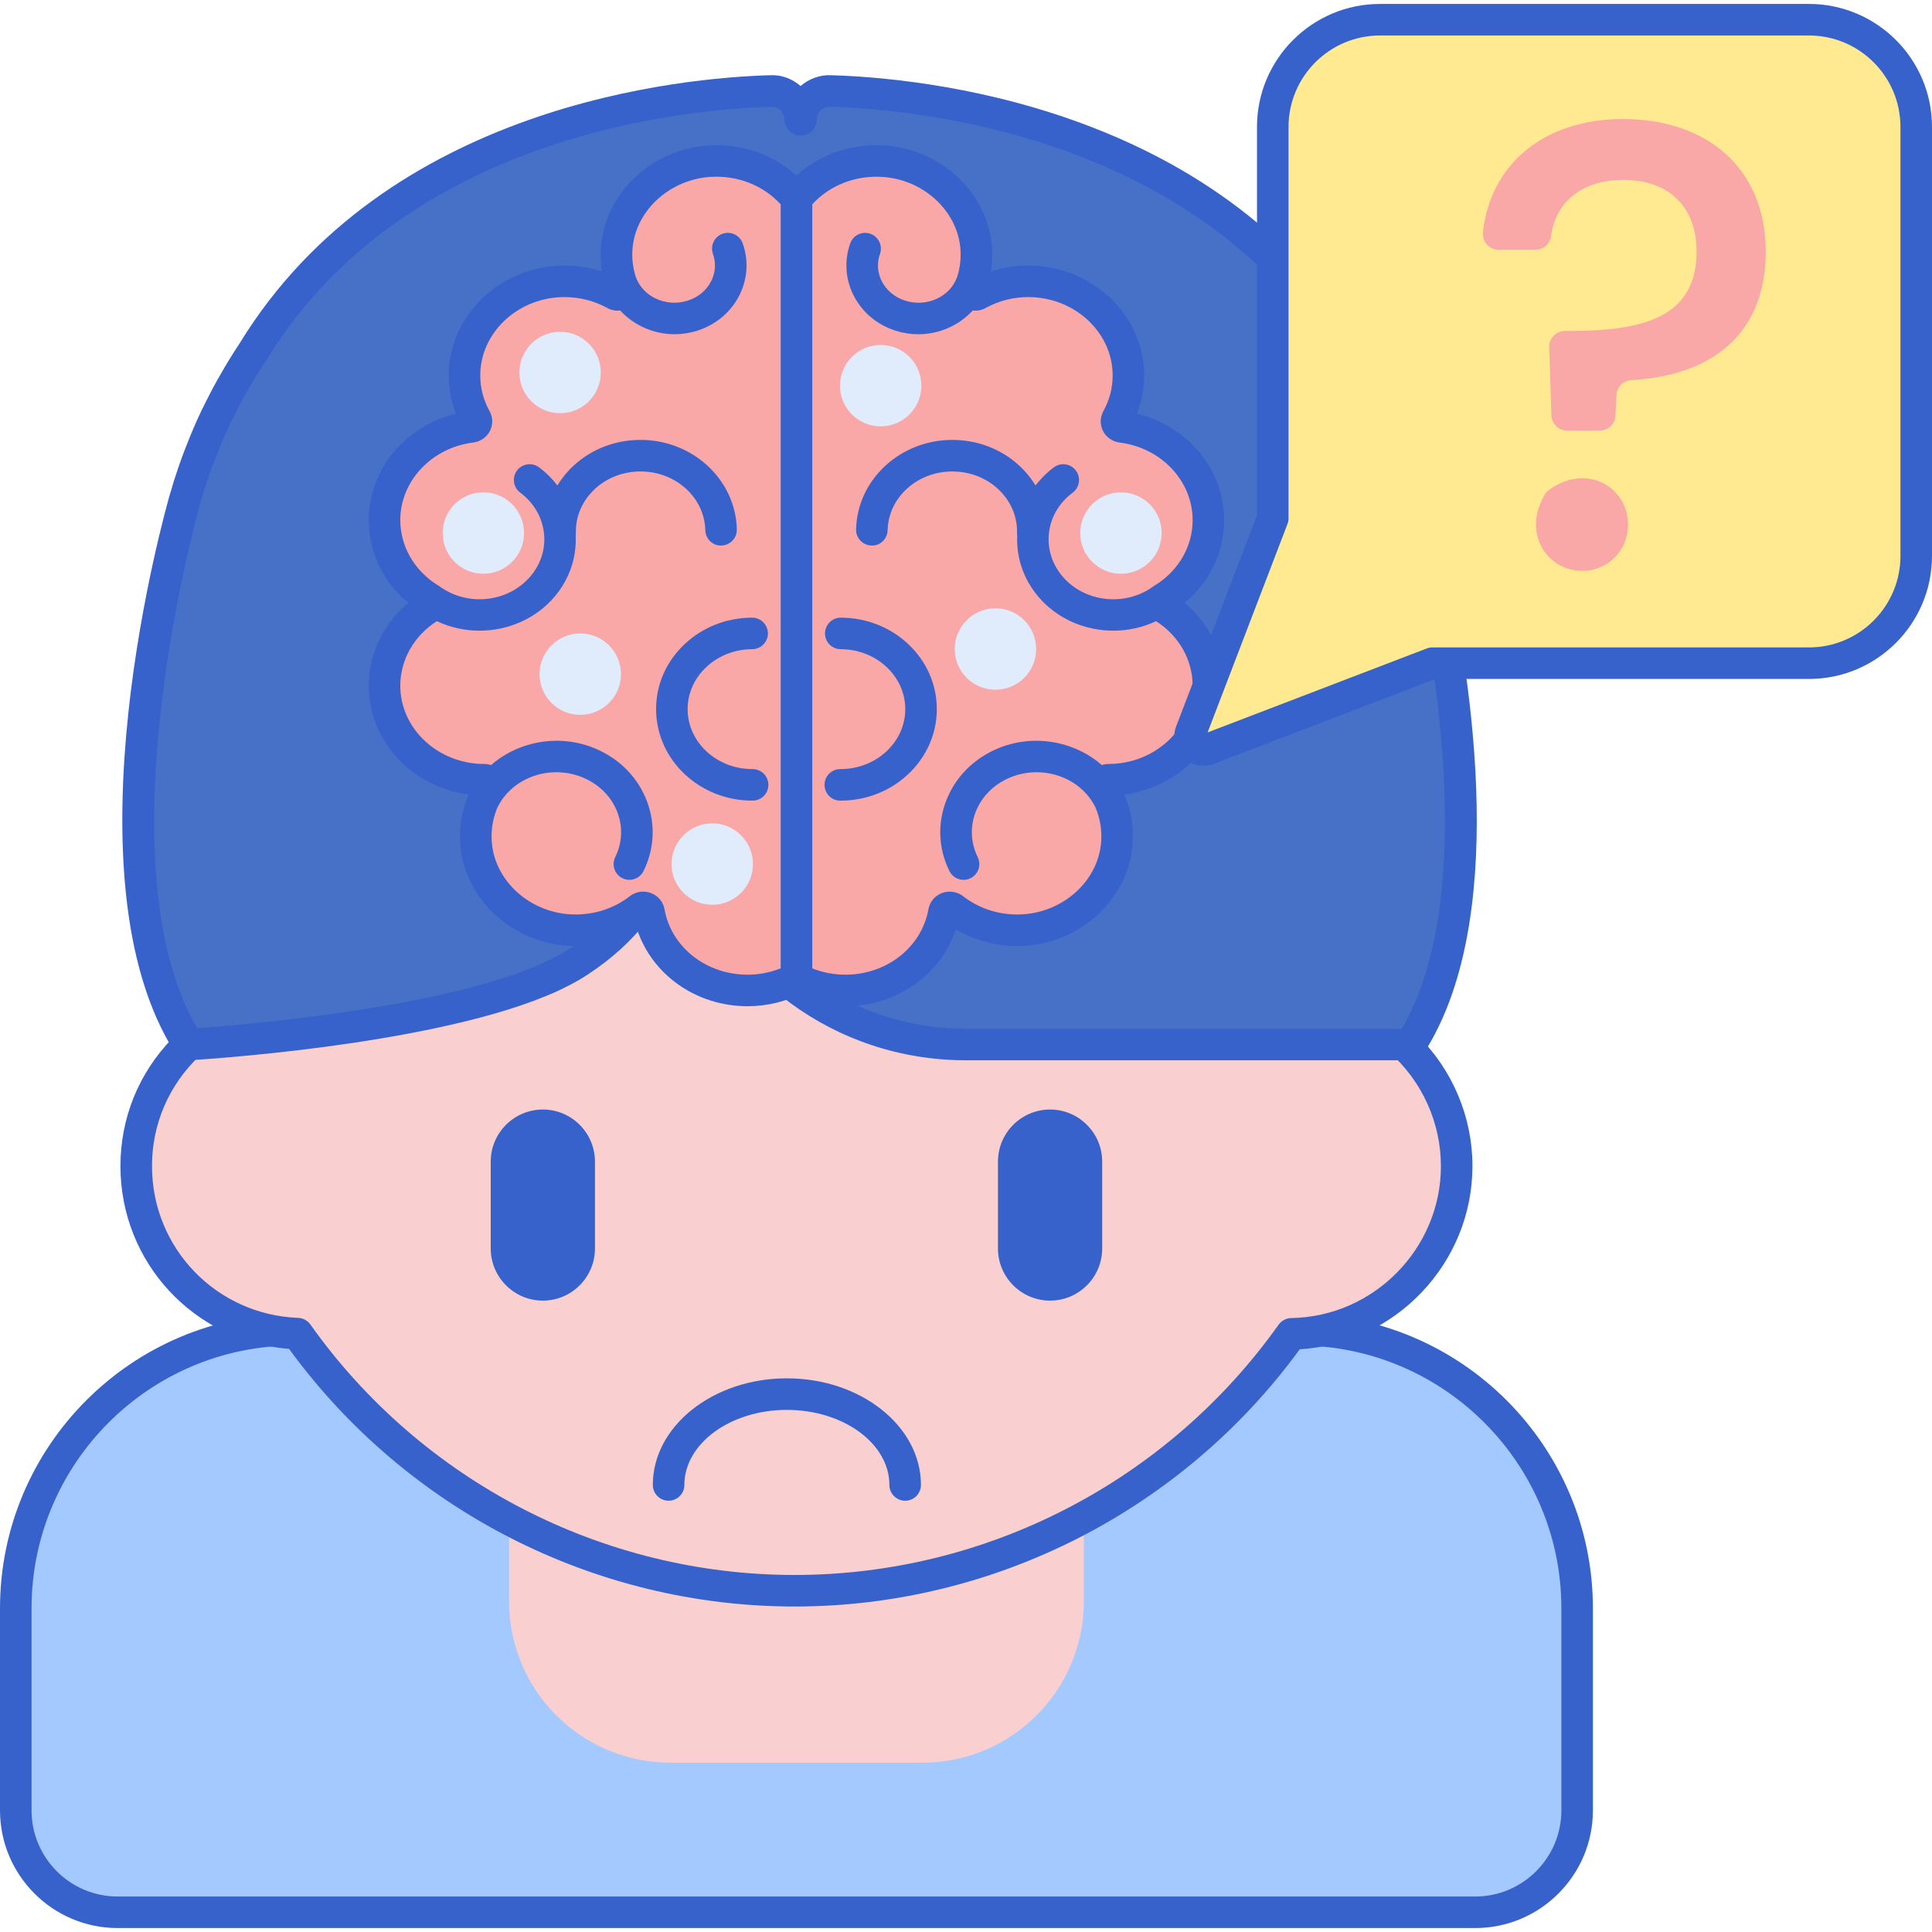 <svg height="50" viewBox="0 -1 490 490" width="50" xmlns="http://www.w3.org/2000/svg"><path d="m374.156 484h-344.312c-14.273 0-25.844-11.57-25.844-25.844v-51.23c0-39.031 31.637-70.668 70.664-70.668h254.668c39.027 0 70.664 31.637 70.664 70.668v51.23c.004 14.273-11.566 25.844-25.84 25.844zm0 0" fill="#a4c9ff"/><path d="m374.156 488h-344.312c-16.457 0-29.844-13.387-29.844-29.844v-51.23c0-41.172 33.492-74.668 74.664-74.668h254.672c41.172 0 74.664 33.496 74.664 74.668v51.23c0 16.457-13.387 29.844-29.844 29.844zm-299.492-147.742c-36.758 0-66.664 29.906-66.664 66.668v51.23c0 12.047 9.797 21.844 21.844 21.844h344.312c12.043 0 21.844-9.797 21.844-21.844v-51.23c0-36.762-29.906-66.668-66.664-66.668zm0 0" fill="#3762cc"/><path d="m170.059 446.059h63.883c22.617 0 40.953-18.336 40.953-40.953v-63.488h-145.789v63.488c0 22.617 18.336 40.953 40.953 40.953zm0 0" fill="#f9cfcf"/><path d="m355.004 195.23c.668 5.828 1.047 11.742 1.047 17.75v34.941c0 85.344-69.184 154.527-154.527 154.527s-154.531-69.184-154.531-154.527v-34.941c0-6.008.379-11.922 1.047-17.75zm0 0" fill="#f9cfcf"/><path d="m326.871 337.32c23.516 0 42.578-19.059 42.578-42.578 0-23.516-19.062-42.578-42.578-42.578s-42.578 19.062-42.578 42.578c0 23.52 19.062 42.578 42.578 42.578zm0 0" fill="#f9cfcf"/><path d="m77.129 337.32c23.516 0 42.578-19.059 42.578-42.578 0-23.516-19.062-42.578-42.578-42.578s-42.578 19.062-42.578 42.578c0 23.52 19.062 42.578 42.578 42.578zm0 0" fill="#f9cfcf"/><path d="m201.523 406.449c-50.609 0-98.383-24.387-128.199-65.332-24.141-1.938-42.777-21.938-42.777-46.375 0-12.191 4.641-23.598 13.105-32.332-.438-4.816-.66-9.684-.66-14.488v-34.945c0-5.859.363-11.984 1.07-18.203.23-2.02 1.945-3.543 3.977-3.543h306.965c2.031 0 3.738 1.527 3.973 3.543.711 6.199 1.07 12.324 1.07 18.203v34.945c0 4.457-.199 9.027-.59 13.609 8.914 8.75 13.992 20.742 13.992 33.211 0 24.586-19.465 45.016-43.801 46.469-29.82 40.887-77.566 65.238-128.125 65.238zm-149.879-207.219c-.434 4.695-.652 9.305-.652 13.746v34.945c0 5.176.273 10.418.801 15.582.129 1.23-.324 2.457-1.223 3.309-7.754 7.375-12.023 17.293-12.023 27.93 0 20.785 16.281 37.695 37.066 38.5 1.242.047 2.391.668 3.109 1.684 28.234 39.777 74.141 63.523 122.797 63.523 48.633 0 94.527-23.73 122.766-63.477.738-1.039 1.926-1.66 3.199-1.684 20.938-.328 37.965-17.621 37.965-38.543 0-10.883-4.676-21.332-12.824-28.66-.945-.852-1.43-2.098-1.309-3.363.484-4.984.73-9.965.73-14.797v-34.945c0-4.457-.219-9.066-.652-13.75zm0 0" fill="#3762cc"/><path d="m229.57 379.621c-2.207 0-4-1.793-4-4 0-10.5-11.664-19.043-26-19.043-14.336 0-26 8.543-26 19.043 0 2.207-1.793 4-4 4-2.207 0-4-1.793-4-4 0-14.91 15.25-27.043 34-27.043 18.746 0 34 12.133 34 27.043 0 2.207-1.789 4-4 4zm0 0" fill="#3762cc"/><path d="m137.68 328.867c-7.289 0-13.219-5.93-13.219-13.219v-22.027c0-7.289 5.93-13.219 13.219-13.219 7.289 0 13.215 5.93 13.215 13.219v22.027c0 7.289-5.93 13.219-13.215 13.219zm0 0" fill="#3762cc"/><path d="m266.32 328.867c-7.289 0-13.215-5.93-13.215-13.219v-22.027c0-7.289 5.93-13.219 13.215-13.219 7.289 0 13.219 5.93 13.219 13.219v22.027c0 7.289-5.93 13.219-13.219 13.219zm0 0" fill="#3762cc"/><path d="m362.664 141.809c-.012-.082-.02-.164-.031-.246-.035-.238-.086-.473-.121-.711-.273-1.711-.578-3.414-.914-5.109-.133-.66-.273-1.316-.414-1.977-.285-1.312-.586-2.621-.906-3.918-.16-.656-.316-1.316-.488-1.969-.473-1.793-.973-3.582-1.52-5.348-.156-.508-.332-1.004-.496-1.508-.426-1.32-.867-2.633-1.332-3.938-.266-.746-.547-1.492-.828-2.234-.41-1.082-.832-2.156-1.27-3.223-.301-.734-.598-1.469-.906-2.199-.684-1.586-1.391-3.16-2.133-4.715-.336-.703-.695-1.391-1.043-2.09-.5-1-1.004-2-1.531-2.984-.418-.793-.852-1.578-1.285-2.359-.496-.887-1.004-1.766-1.52-2.641-.449-.758-.887-1.516-1.348-2.262-.875-1.43-1.777-2.84-2.711-4.23h.008c-35.828-58.512-107.902-65.41-131.254-66.07-4.109-.117-7.492 3.188-7.492 7.297h-.184c0-4.113-3.379-7.414-7.492-7.297-23.352.66-95.426 7.559-131.254 66.07h.008c-.934 1.391-1.832 2.801-2.715 4.23-.457.746-.895 1.504-1.344 2.262-.516.875-1.023 1.754-1.52 2.641-.434.781-.867 1.566-1.285 2.359-.527.984-1.031 1.984-1.531 2.984-.348.699-.707 1.387-1.043 2.09-.742 1.555-1.449 3.129-2.133 4.715-.312.727-.605 1.461-.906 2.199-.434 1.066-.859 2.141-1.27 3.223-.281.742-.562 1.488-.828 2.234-.469 1.301-.906 2.617-1.332 3.938-.164.504-.34 1-.496 1.508-.293.949-.543 1.91-.816 2.867v-.141s-27.359 94.676.824 138.66c0 0 58.277-3.363 88.926-15.906.645-.258 1.281-.527 1.914-.805.203-.086.402-.176.602-.262.621-.285 1.234-.574 1.844-.879.484-.234.961-.469 1.426-.711.047-.027.09-.051.137-.074 1.641-.859 3.176-1.75 4.539-2.684 15.578-10.184 26.055-27.527 26.746-47.363h.109c1.23 38.137 32.512 68.684 70.953 68.684h112.762c20.883-32.594 11.277-92.992 4.895-122.109zm0 0" fill="#4671c6"/><path d="m47.816 267.914c-1.359 0-2.629-.691-3.367-1.844-28.832-44.992-2.438-137.992-1.297-141.93.047-.164.105-.324.172-.48l.051-.184c.195-.711.395-1.426.609-2.129.102-.324.211-.648.32-.973l.191-.578c.441-1.363.895-2.711 1.375-4.055.277-.777.562-1.543.855-2.309.418-1.113.859-2.219 1.309-3.32l.141-.352c.262-.637.52-1.277.793-1.906.703-1.641 1.434-3.266 2.199-4.867.234-.488.48-.973.727-1.461l.344-.688c.52-1.035 1.039-2.062 1.578-3.082.434-.809.879-1.621 1.324-2.422.512-.922 1.039-1.82 1.566-2.723l.301-.516c.359-.609.715-1.215 1.086-1.816.859-1.395 1.738-2.777 2.645-4.141.02-.027.035-.055.051-.082 37.109-60.598 112.371-67.352 134.555-67.98 2.887-.141 5.559.891 7.695 2.742 2.137-1.852 4.922-2.863 7.695-2.742 22.188.629 97.449 7.383 134.555 67.98.012.02.023.043.035.059.91 1.371 1.797 2.758 2.66 4.164.375.605.738 1.223 1.105 1.844l.285.484c.531.91 1.055 1.812 1.566 2.73.445.793.891 1.605 1.324 2.426.539 1.012 1.059 2.039 1.574 3.074l.348.688c.246.488.492.973.727 1.465.766 1.598 1.492 3.219 2.199 4.855.273.637.531 1.277.789 1.914l.145.359c.449 1.094.887 2.199 1.309 3.312.289.766.578 1.535.852 2.305.48 1.348.938 2.699 1.375 4.055l.195.582c.109.324.215.648.316.98.559 1.812 1.078 3.652 1.562 5.504.133.5.254 1 .379 1.504l.125.523c.332 1.34.645 2.684.938 4.039l.074.363c.121.559.238 1.113.352 1.668.348 1.75.66 3.504.941 5.27l.125.723c.004.031.016.113.023.18 7.105 32.5 15.789 91.766-5.473 124.945-.734 1.148-2.004 1.844-3.367 1.844h-112.762c-33.461 0-61.66-21.531-71.375-51.785-4.727 12.051-13.125 22.543-24.246 29.809-1.328.914-2.945 1.875-4.871 2.879-.641.336-1.148.59-1.664.84-.633.312-1.285.625-1.949.926l-.648.285c-.664.293-1.348.582-2.039.855-30.875 12.637-87.766 16.043-90.172 16.184-.078 0-.156.004-.23.004zm126.133-76.684c2.156 0 4.039 1.711 4.109 3.871 1.172 36.344 30.578 64.812 66.953 64.812h110.523c18.953-32.445 8.633-92.562 3.223-117.254-.02-.094-.039-.191-.051-.289-.004-.031-.023-.184-.027-.215l-.121-.691c-.262-1.652-.555-3.305-.879-4.945-.105-.516-.215-1.039-.328-1.562l-.078-.363c-.27-1.27-.562-2.535-.875-3.793l-.133-.543c-.113-.457-.223-.91-.34-1.363-.461-1.746-.945-3.473-1.473-5.188-.082-.266-.168-.523-.258-.781l-.227-.684c-.41-1.277-.84-2.551-1.289-3.816-.258-.723-.531-1.445-.801-2.16-.398-1.051-.809-2.094-1.234-3.129l-.152-.371c-.234-.59-.477-1.18-.727-1.766-.66-1.531-1.344-3.059-2.066-4.566-.207-.441-.426-.871-.645-1.297l-.367-.73c-.484-.969-.973-1.938-1.48-2.891-.41-.77-.824-1.531-1.25-2.285-.484-.871-.98-1.723-1.477-2.574l-.289-.488c-.332-.566-.664-1.133-1.008-1.695-.859-1.387-1.73-2.758-2.633-4.105-.074-.109-.141-.219-.203-.336-35.051-56.98-106.691-63.367-127.832-63.961-.867-.02-1.738.301-2.379.926-.645.625-1 1.469-1 2.375 0 2.207-1.789 4-4 4-2.207 0-4.184-1.793-4.184-4 0-.906-.355-1.746-1-2.375-.641-.621-1.434-.906-2.379-.926-21.137.598-92.766 6.977-127.82 63.941-.062.121-.137.242-.215.359-.902 1.348-1.777 2.715-2.629 4.102-.34.551-.668 1.109-.996 1.668l-.305.527c-.5.848-.992 1.699-1.473 2.559-.422.758-.84 1.52-1.246 2.285-.512.961-1 1.93-1.484 2.895l-.367.734c-.219.426-.438.855-.645 1.293-.719 1.508-1.406 3.035-2.066 4.574-.25.582-.488 1.172-.727 1.762l-.148.363c-.43 1.043-.84 2.082-1.234 3.129-.273.723-.543 1.445-.805 2.168-.449 1.262-.875 2.539-1.293 3.816l-.223.68c-.09.258-.176.516-.258.777-.195.633-.367 1.266-.539 1.898l-.246.875c-.047.18-.113.352-.184.52-2.246 8.148-24.438 91.859-.691 132.766 11.191-.793 59.043-4.73 85.258-15.461.641-.254 1.23-.504 1.82-.762l.594-.262c.547-.246 1.121-.523 1.691-.801.469-.23.918-.453 1.355-.68.016-.008.172-.09.188-.102 1.57-.82 2.922-1.621 4.062-2.402 15.07-9.848 24.391-26.355 25.012-44.203.066-2.152 1.832-3.859 3.988-3.859zm0 0" fill="#3762cc"/><path d="m224.07 39.871c12.09.777 22.086 9.766 23.418 21.102.461 3.938-.102 7.707-1.465 11.105-.242.602 0 1.266.594 1.578.004.004.012.004.016.008.422.223.93.211 1.348-.02 3.906-2.168 8.484-3.379 13.375-3.289 13.664.258 24.848 11.008 24.836 23.867 0 3.965-1.035 7.695-2.855 10.98-.492.887.094 1.938 1.145 2.07 12.418 1.543 22 11.539 22 23.641 0 8.258-4.457 15.531-11.23 19.816v2.359c6.773 4.285 11.23 11.559 11.23 19.812 0 13.176-11.355 23.859-25.359 23.859-.012 0-.02 0-.031 0-1.18-.004-1.918 1.176-1.312 2.129 2.688 4.25 4.02 9.348 3.41 14.77-1.273 11.363-11.238 20.391-23.352 21.207-6.863.461-13.195-1.652-18.023-5.418-.875-.684-2.219-.207-2.406.855-2.008 11.289-12.441 19.895-25.012 19.895-4.504 0-8.73-1.109-12.391-3.047v-197.793c4.953-6.207 13.047-10.066 22.066-9.488zm0 0" fill="#f9a7a7"/><path d="m213.184 202.059c-.027 0-.051 0-.074 0-2.211-.004-3.996-1.801-3.988-4.012.004-2.203 1.793-3.988 4-3.988.02.008.039.004.062 0 9.031 0 16.387-6.789 16.414-15.156.012-4.016-1.652-7.805-4.688-10.68-3.102-2.934-7.25-4.559-11.68-4.57-2.207-.008-3.992-1.801-3.988-4.012.008-2.207 1.797-3.988 4-3.988h.016c6.473.02 12.566 2.418 17.152 6.762 4.652 4.402 7.207 10.27 7.188 16.516-.043 12.77-10.984 23.129-24.414 23.129zm0 0" fill="#3762cc"/><path d="m300.422 151.91c6.355-5.258 10.055-12.871 10.055-20.992 0-12.828-9.297-23.91-22.125-27 1.207-3.09 1.84-6.383 1.84-9.691.012-15.066-12.891-27.57-28.762-27.871-3.469-.078-6.875.445-10.109 1.496.383-2.402.434-4.859.141-7.348-1.543-13.141-13.207-23.727-27.137-24.625-9.949-.648-19.453 3.465-25.449 10.98-.566.707-.879 1.59-.879 2.496v197.797c0 1.48.82 2.844 2.133 3.539 4.348 2.293 9.277 3.508 14.262 3.508 13.035 0 24.25-8.004 28.02-19.504 5.25 3.121 11.395 4.594 17.695 4.164 13.945-.941 25.578-11.582 27.055-24.75.527-4.711-.168-9.348-2.02-13.613 14.293-1.867 25.336-13.531 25.336-27.594 0-8.117-3.699-15.73-10.055-20.992zm-19.332 40.852c-.57 0-1.121.105-1.648.27-7.039-6.141-17.555-8.055-26.73-4.051-6.098 2.66-10.668 7.445-12.875 13.465-2.105 5.754-1.77 11.957.953 17.469.695 1.414 2.113 2.234 3.59 2.23.594 0 1.195-.129 1.766-.41 1.98-.977 2.797-3.375 1.82-5.355-1.742-3.535-1.961-7.508-.617-11.184 1.449-3.953 4.488-7.105 8.559-8.883 8.289-3.609 18.117-.273 21.918 7.445 0 .004.004.004.004.004 1.27 2.969 1.75 6.188 1.383 9.457-1.055 9.383-9.5 16.977-19.645 17.66-5.59.383-11.023-1.25-15.293-4.578-1.516-1.184-3.582-1.492-5.395-.793-1.805.691-3.078 2.227-3.41 4.102-1.707 9.613-10.57 16.594-21.074 16.594-2.887 0-5.75-.551-8.391-1.602v-193.773c4.391-4.816 10.949-7.414 17.812-6.961 10.129.648 18.602 8.207 19.703 17.57.309 2.66.035 5.258-.746 7.762-.008.02-.02.035-.031.059-1.789 5.027-7.672 7.719-13.117 6.008-2.699-.855-4.84-2.637-6.027-5.023-1.074-2.156-1.223-4.586-.418-6.84.742-2.082-.344-4.371-2.426-5.109-2.082-.746-4.371.344-5.113 2.426-1.539 4.316-1.258 8.965.793 13.086 2.164 4.352 5.992 7.578 10.785 9.086 1.887.598 3.809.879 5.703.879 5.289 0 10.312-2.246 13.777-6.016 1.098.121 2.215-.055 3.223-.613 3.43-1.898 7.418-2.906 11.359-2.785 11.539.215 20.922 9.125 20.914 19.863-.004 3.184-.793 6.227-2.355 9.043-.867 1.562-.902 3.445-.098 5.027.82 1.621 2.41 2.723 4.246 2.953 10.543 1.312 18.492 9.773 18.492 19.676 0 6.535-3.461 12.637-9.258 16.352-.191.098-.383.203-.562.336-7.148 5.348-17.57 4.234-23.227-2.469-2.641-3.125-3.844-7.023-3.395-10.965.465-4.043 2.602-7.68 6.023-10.23 1.77-1.324 2.133-3.832.809-5.602-1.324-1.77-3.828-2.129-5.598-.809-1.793 1.34-3.336 2.891-4.645 4.59-.859-1.402-1.863-2.738-3.039-3.965-4.547-4.75-10.777-7.441-17.535-7.582-.176 0-.355-.004-.531-.004-13.215 0-24.113 10.078-24.398 22.699-.051 2.207 1.695 4.039 3.906 4.09 2.203.129 4.039-1.699 4.09-3.906.191-8.273 7.512-14.879 16.402-14.879.125 0 .246 0 .367.004 4.621.094 8.852 1.91 11.922 5.117 2.75 2.871 4.219 6.566 4.129 10.406-.004.234.02.457.051.68-.262 5.625 1.582 11.086 5.324 15.52 4.801 5.688 11.91 8.652 19.082 8.652 3.691 0 7.391-.805 10.805-2.41 5.809 3.715 9.273 9.824 9.273 16.367 0 10.945-9.578 19.852-21.387 19.852zm0 0" fill="#3762cc"/><path d="m179.93 39.871c-12.09.777-22.086 9.766-23.418 21.102-.461 3.938.102 7.707 1.465 11.105.242.602 0 1.266-.594 1.578-.004.004-.012.004-.016.008-.422.223-.93.211-1.348-.02-3.906-2.168-8.484-3.379-13.375-3.289-13.664.258-24.848 11.008-24.836 23.867 0 3.965 1.035 7.695 2.855 10.98.488.887-.094 1.938-1.145 2.07-12.418 1.543-22 11.539-22 23.641 0 8.258 4.457 15.531 11.23 19.816v2.359c-6.773 4.285-11.23 11.559-11.23 19.812 0 13.176 11.355 23.859 25.359 23.859h.031c1.18-.004 1.918 1.176 1.312 2.129-2.688 4.25-4.02 9.348-3.41 14.77 1.273 11.363 11.238 20.391 23.352 21.207 6.863.461 13.195-1.652 18.023-5.418.875-.684 2.219-.207 2.406.855 2.008 11.289 12.441 19.895 25.012 19.895 4.504 0 8.73-1.109 12.391-3.047v-197.793c-4.953-6.207-13.047-10.066-22.066-9.488zm0 0" fill="#f9a7a7"/><path d="m190.816 202.059c-13.43 0-24.375-10.359-24.414-23.129-.02-6.246 2.535-12.113 7.188-16.516 4.586-4.344 10.68-6.742 17.152-6.762h.016c2.203 0 3.992 1.785 4 3.988.004 2.207-1.781 4.004-3.988 4.012-4.43.012-8.578 1.637-11.68 4.57-3.035 2.875-4.699 6.664-4.688 10.68.027 8.371 7.387 15.156 16.414 15.156.023.004.043.008.062 0 2.207 0 3.996 1.785 4 3.988.008 2.211-1.777 4.008-3.988 4.012-.023 0-.047 0-.074 0zm0 0" fill="#3762cc"/><path d="m205.125 46.863c-5.996-7.516-15.539-11.633-25.449-10.98-13.93.895-25.594 11.48-27.137 24.625-.293 2.484-.242 4.945.141 7.348-3.234-1.051-6.621-1.578-10.109-1.496-15.871.297-28.773 12.801-28.762 27.867 0 3.309.629 6.602 1.84 9.695-12.828 3.086-22.125 14.168-22.125 27 0 8.121 3.699 15.734 10.055 20.992-6.355 5.258-10.055 12.875-10.055 20.992 0 14.059 11.031 25.719 25.336 27.594-1.852 4.266-2.547 8.902-2.02 13.613 1.477 13.172 13.109 23.812 27.055 24.75 6.266.441 12.445-1.043 17.691-4.16 3.77 11.496 14.988 19.5 28.02 19.5 4.984 0 9.918-1.211 14.262-3.508 1.312-.691 2.133-2.055 2.133-3.539v-197.797c0-.906-.309-1.789-.875-2.496zm-7.125 197.738c-2.641 1.051-5.504 1.602-8.395 1.602-10.5 0-19.363-6.98-21.07-16.59-.332-1.879-1.609-3.414-3.414-4.105-.641-.246-1.316-.367-1.988-.367-1.219 0-2.426.395-3.402 1.156-4.273 3.328-9.703 4.961-15.293 4.582-10.148-.684-18.594-8.277-19.648-17.66-.363-3.27.113-6.488 1.387-9.457 0 0 0 0 0-.004 3.805-7.715 13.637-11.055 21.918-7.445 4.074 1.777 7.113 4.93 8.559 8.883 1.348 3.676 1.129 7.648-.613 11.184-.977 1.98-.164 4.379 1.82 5.355.566.281 1.168.41 1.762.41 1.477 0 2.895-.816 3.594-2.23 2.719-5.516 3.055-11.715.949-17.469-2.203-6.023-6.773-10.805-12.871-13.465-9.18-4.008-19.699-2.09-26.738 4.055-.535-.164-1.094-.27-1.676-.27-11.777 0-21.359-8.906-21.359-19.859 0-6.539 3.469-12.648 9.273-16.363 3.414 1.605 7.113 2.41 10.809 2.41 7.168 0 14.281-2.969 19.082-8.656 3.738-4.43 5.582-9.891 5.32-15.516.031-.223.059-.449.051-.68-.086-3.84 1.379-7.539 4.133-10.41 3.066-3.207 7.301-5.02 11.918-5.117.125-.004.246-.004.367-.004 8.891 0 16.215 6.609 16.406 14.883.047 2.207 1.914 4.035 4.09 3.906 2.207-.051 3.957-1.883 3.906-4.09-.289-12.621-11.184-22.699-24.398-22.699-.176 0-.355 0-.535.004-6.754.137-12.984 2.828-17.535 7.582-1.172 1.227-2.176 2.559-3.039 3.965-1.305-1.699-2.848-3.254-4.641-4.594-1.773-1.32-4.281-.957-5.602.812-1.32 1.77-.957 4.277.812 5.598 3.418 2.551 5.555 6.188 6.02 10.23.453 3.945-.754 7.84-3.391 10.965-5.66 6.703-16.078 7.816-23.23 2.473-.18-.137-.371-.238-.562-.34-5.797-3.715-9.254-9.816-9.254-16.352 0-9.902 7.949-18.363 18.492-19.676 1.836-.227 3.422-1.332 4.246-2.953.805-1.582.77-3.465-.102-5.023-1.559-2.816-2.352-5.863-2.352-9.047-.008-10.734 9.375-19.645 20.914-19.863 4.047-.078 7.93.887 11.367 2.793 1 .551 2.117.727 3.211.609 3.469 3.766 8.492 6.012 13.781 6.012 1.891 0 3.816-.281 5.703-.875 4.793-1.512 8.621-4.738 10.785-9.086 2.047-4.121 2.328-8.77.793-13.09-.742-2.082-3.031-3.172-5.113-2.426-2.082.742-3.168 3.031-2.426 5.109.805 2.254.656 4.688-.418 6.844-1.188 2.383-3.328 4.168-6.023 5.02-5.453 1.715-11.328-.98-13.121-6.004-.012-.023-.023-.039-.027-.059-.785-2.5-1.059-5.102-.75-7.762 1.102-9.367 9.57-16.922 19.703-17.574 6.859-.434 13.418 2.145 17.812 6.965v193.773zm0 0" fill="#3762cc"/><g fill="#e0ebfc"><path d="m262.793 163.605c0 5.703-4.621 10.328-10.324 10.328s-10.328-4.625-10.328-10.328 4.625-10.324 10.328-10.324 10.324 4.621 10.324 10.324zm0 0"/><path d="m157.492 169.977c0 5.703-4.625 10.328-10.328 10.328-5.699 0-10.324-4.625-10.324-10.328 0-5.703 4.625-10.324 10.324-10.324 5.703 0 10.328 4.621 10.328 10.324zm0 0"/><path d="m190.969 218.148c0 5.703-4.625 10.324-10.328 10.324s-10.324-4.621-10.324-10.324c0-5.703 4.621-10.328 10.324-10.328s10.328 4.625 10.328 10.328zm0 0"/><path d="m233.684 96.812c0 5.703-4.621 10.328-10.324 10.328s-10.328-4.625-10.328-10.328 4.625-10.324 10.328-10.324 10.324 4.621 10.324 10.324zm0 0"/><path d="m152.379 93.48c0 5.703-4.621 10.324-10.324 10.324-5.703 0-10.328-4.621-10.328-10.324s4.625-10.328 10.328-10.328c5.703 0 10.324 4.625 10.324 10.328zm0 0"/><path d="m132.91 134.191c0 5.703-4.621 10.328-10.324 10.328-5.703 0-10.324-4.625-10.324-10.328s4.621-10.324 10.324-10.324c5.703 0 10.324 4.621 10.324 10.324zm0 0"/><path d="m294.621 134.191c0 5.703-4.625 10.328-10.328 10.328s-10.324-4.625-10.324-10.328 4.621-10.324 10.324-10.324 10.328 4.621 10.328 10.324zm0 0"/></g><path d="m322.801 31.199v99.258l-20.734 54.121c-1.051 2.75 1.645 5.445 4.391 4.395l56.832-21.773h95.512c15.02 0 27.199-12.176 27.199-27.199v-108.801c0-15.02-12.18-27.199-27.199-27.199h-108.801c-15.023 0-27.199 12.18-27.199 27.199zm0 0" fill="#ffea92"/><path d="m305.207 193.207c-1.914 0-3.77-.754-5.199-2.18-2.094-2.094-2.734-5.117-1.676-7.879l20.469-53.434v-98.516c0-17.203 13.996-31.199 31.199-31.199h108.801c17.203 0 31.199 13.996 31.199 31.199v108.801c0 17.203-13.996 31.199-31.199 31.199h-94.773l-56.141 21.508c-.879.336-1.785.5-2.68.5zm44.793-185.207c-12.793 0-23.199 10.406-23.199 23.199v99.258c0 .488-.09.977-.266 1.434l-20.254 52.867 55.574-21.293c.457-.176.945-.266 1.434-.266h95.512c12.793 0 23.199-10.406 23.199-23.199v-108.801c0-12.793-10.406-23.199-23.199-23.199zm-27.199 122.457h.02zm0 0" fill="#3762cc"/><path d="m411.621 29.191c21.566 0 36.215 12.711 36.215 33.633 0 21.422-14.344 31.516-34.09 32.582-2.035.109-3.656 1.742-3.762 3.777l-.266 5.234c-.105 2.129-1.863 3.797-3.992 3.797h-8.258c-2.16 0-3.93-1.711-3.996-3.871l-.551-17.27c-.07-2.258 1.738-4.129 4-4.129h1.18c18.188 0 32.191-3.219 32.191-20.121 0-11.266-6.922-18.184-18.508-18.184-10.258 0-17.145 5.184-18.445 14.395-.273 1.922-1.996 3.309-3.941 3.309h-9.305c-2.41 0-4.242-2.113-3.98-4.504 1.875-17.047 15.348-28.648 35.508-28.648zm-10.305 114.594c-9 0-15.309-9.586-9.516-19.363.277-.465.664-.887 1.102-1.203 9.688-6.957 20.004-.52 20.004 8.82 0 6.598-5.148 11.746-11.59 11.746zm0 0" fill="#f9a7a7"/></svg>